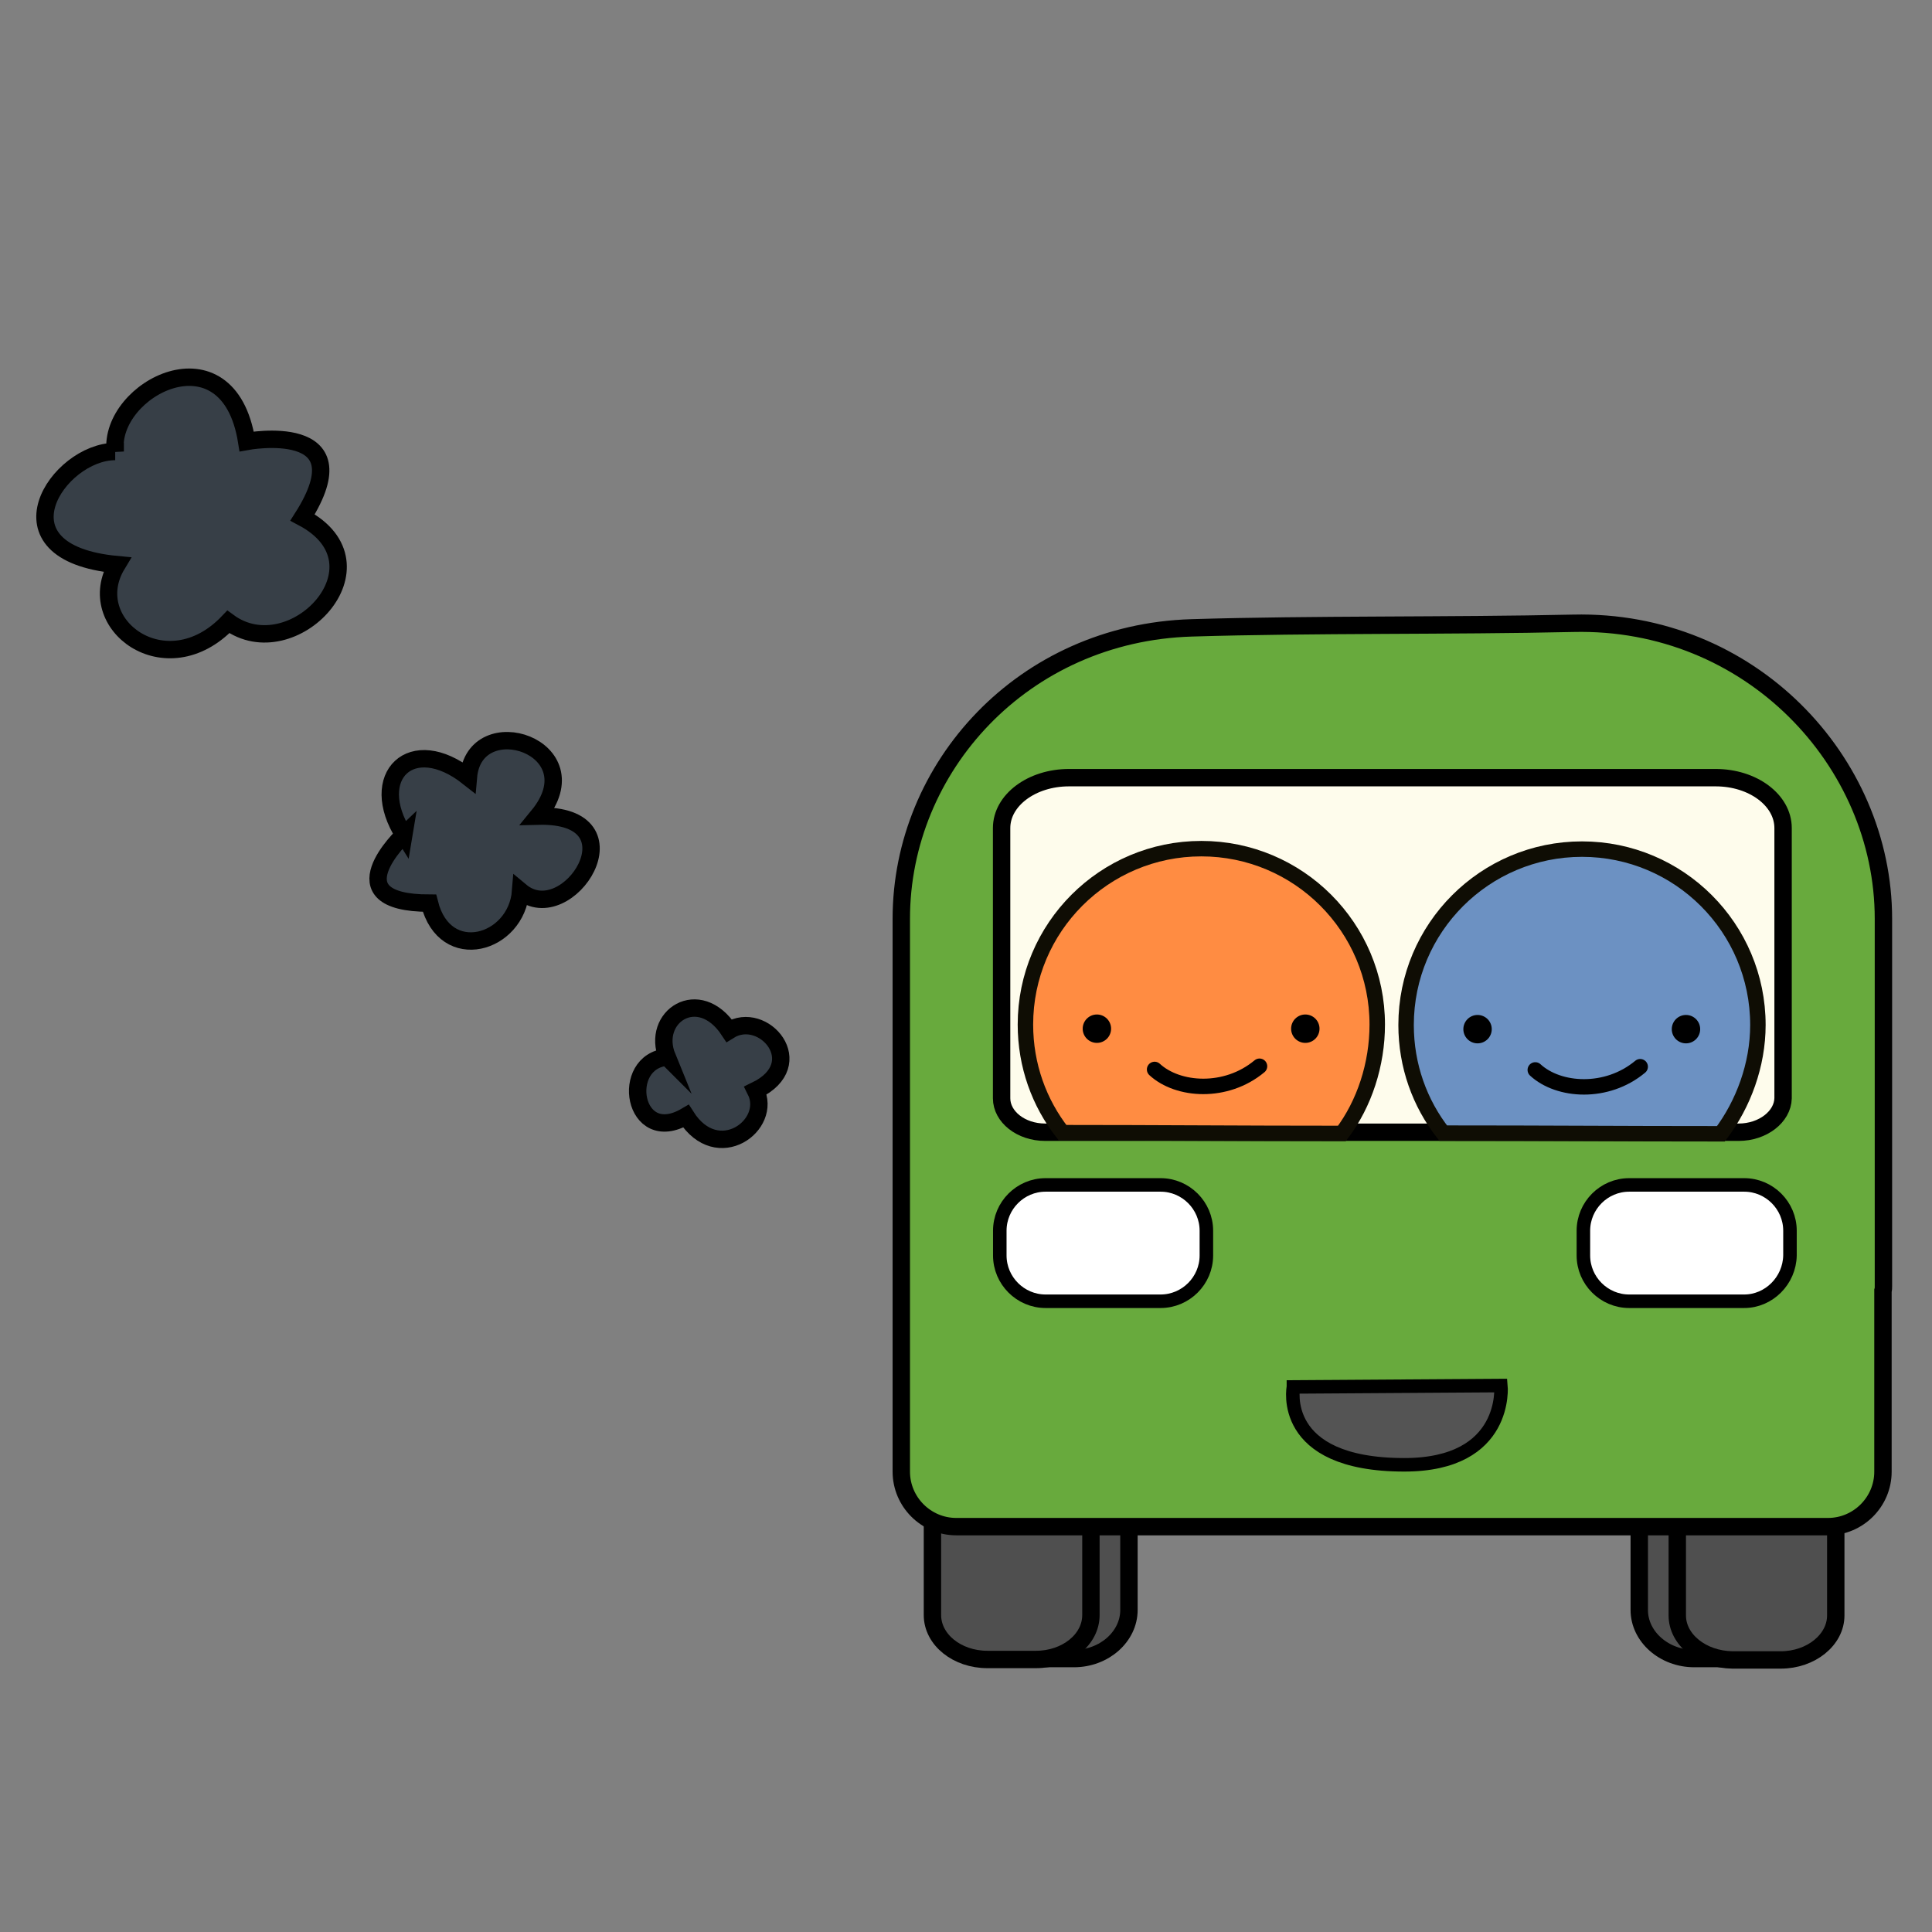 <?xml version="1.0" encoding="UTF-8"?>
<svg xmlns="http://www.w3.org/2000/svg" viewBox="0 0 1000 1000">
  <rect x="0" y="0" width="1000" height="1000" fill="#808080" stroke="none"/>
  <defs>
    <style>
      .cls-1 {
        fill: #6c91c2;
      }

      .cls-1, .cls-2 {
        stroke: #0f0d04;
      }

      .cls-1, .cls-2, .cls-3, .cls-4, .cls-5, .cls-6, .cls-7, .cls-8, .cls-9 {
        stroke-miterlimit: 10;
      }

      .cls-1, .cls-2, .cls-3, .cls-7 {
        stroke-linecap: round;
      }

      .cls-1, .cls-2, .cls-7 {
        stroke-width: 8px;
      }

      .cls-2 {
        fill: #ff8c42;
      }

      .cls-3 {
        fill: #373f47;
      }

      .cls-3, .cls-4, .cls-5, .cls-6 {
        stroke-width: 9px;
      }

      .cls-3, .cls-4, .cls-5, .cls-6, .cls-7, .cls-8, .cls-9 {
        stroke: #000;
      }

      .cls-4 {
        fill: #4f4f4f;
      }

      .cls-5 {
        fill: #fefcec;
      }

      .cls-6 {
        fill: #68aa3d;
      }

      .cls-7 {
        fill: none;
      }

      .cls-8 {
        fill: #fff;
      }

      .cls-8, .cls-9 {
        stroke-width: 7px;
      }

      .cls-9 {
        fill: #545454;
      }
    </style>
  </defs>
  <g id="Car">
    <g id="Wheels">
      <path class="cls-4" d="m555.89,858.47h-17.31c-15.65,0-28.45-11.38-28.45-25.13v-55.72c0-13.75,12.8-25.13,28.45-25.13h17.31c15.65,0,28.45,11.38,28.45,25.13v55.72c0,13.75-12.8,25.13-28.45,25.13Z"/>
      <path class="cls-4" d="m536.21,858.94h-25.13c-15.65,0-28.45-10.2-28.45-23v-60.94c0-12.57,12.8-23,28.45-23h25.13c15.65,0,28.45,10.2,28.45,23v60.94c0,12.8-12.8,23-28.45,23Z"/>
      <path class="cls-4" d="m848.48,833.34v-55.72c0-13.75,12.8-25.13,28.45-25.13h17.31c15.65,0,28.45,11.38,28.45,25.13v55.72c0,13.75-12.8,25.13-28.45,25.13h-17.31c-15.65,0-28.45-11.38-28.45-25.13Z"/>
      <path class="cls-4" d="m868.16,836.18v-60.94c0-12.57,12.8-23,28.45-23h25.13c15.65,0,28.45,10.2,28.45,23v60.94c0,12.57-12.8,23-28.45,23h-25.13c-15.65-.24-28.45-10.43-28.45-23Z"/>
    </g>
    <path class="cls-6" d="m974.86,475.54c0-81.56-69-155.07-160.52-152.93-63.31,1.42-135.39.47-197.51,2.37-87.25,2.61-150.32,72.08-150.32,150.56v286.19c0,15.65,12.8,28.45,28.45,28.45h451.21c15.65,0,28.45-12.8,28.45-28.45v-93.66c.24-.71.24-1.42.24-2.37v-190.16h0Z"/>
    <path id="Window" class="cls-5" d="m899.93,586.04h-358.98c-12.57,0-22.52-8.06-22.52-17.55v-139.89c0-14.46,15.65-26.08,34.85-26.08h334.79c19.21,0,34.85,11.62,34.85,26.08v139.89c-.24,9.48-10.43,17.55-23,17.55Z"/>
    <g id="Blue_guy" data-name="Blue guy">
      <path class="cls-1" d="m890.73,586.85c11.62-15.41,19.16-35.67,19.16-56.3,0-50.27-40.78-91.05-91.05-91.05s-91.05,40.78-91.05,91.05c0,21.1,7.11,40.54,19.21,55.96,55.53,0,88.67.34,143.73.34Z"/>
      <circle cx="764.78" cy="532.69" r="7.35"/>
      <circle cx="872.66" cy="532.69" r="7.35"/>
      <path class="cls-7" d="m794.66,553.79c12.09,11.14,36.99,12.8,54.3-1.66"/>
    </g>
    <g id="Orange_guy" data-name="Orange guy">
      <path class="cls-2" d="m694.58,586.67c11.62-15.41,18.28-35.73,18.28-56.36,0-50.27-40.78-91.05-91.05-91.05s-91.05,40.78-91.05,91.05c0,21.1,7.11,40.54,19.21,55.96,49.26,0,91.13.4,144.61.4Z"/>
      <circle cx="567.75" cy="532.45" r="7.35"/>
      <circle cx="675.63" cy="532.45" r="7.35"/>
      <path class="cls-7" d="m597.62,553.55c12.09,11.14,36.99,12.8,54.3-1.66"/>
    </g>
    <path id="Left_light" data-name="Left light" class="cls-8" d="m902.78,673.53h-59.51c-13.04,0-23.71-10.67-23.71-23.71v-12.8c0-13.04,10.67-23.71,23.71-23.71h59.51c13.04,0,23.71,10.67,23.71,23.71v12.8c-.24,13.04-10.91,23.71-23.71,23.71Z"/>
    <path id="Right_light" data-name="Right light" class="cls-8" d="m600.71,673.53h-59.51c-13.04,0-23.71-10.67-23.71-23.71v-12.8c0-13.04,10.67-23.71,23.71-23.71h59.51c13.04,0,23.71,10.67,23.71,23.71v12.8c0,13.04-10.67,23.71-23.71,23.71Z"/>
    <path class="cls-9" d="m669.47,717.87l107.41-.71s4.03,41.02-50.03,41.02c-65.44,0-57.38-40.31-57.38-40.31Z"/>
  </g>
  <g id="Small_fume" data-name="Small fume">
    <path class="cls-3" d="m345.34,547.15c-8.54-20.87,16.36-37.46,32.01-13.75,17.78-11.14,42.2,17.31,13.75,31.06,9.01,17.78-19.68,39.12-36.04,13.28-27.5,16.12-34.62-28.45-9.72-30.59Z"/>
  </g>
  <g id="Med_fume" data-name="Med fume">
    <path class="cls-3" d="m209.01,432.15c-19.21-30.35,4.03-53.11,33.43-29.88,3.08-36.04,65.44-15.65,36.04,20.15,54.3-1.42,15.41,59.28-9.01,38.89-2.13,27.27-39.12,38.17-47.18,6.16-50.74,0-13.28-35.33-13.28-35.33Z"/>
  </g>
  <g id="Large_fume" data-name="Large fume">
    <path class="cls-3" d="m59.63,233.7c-3.56-32.48,58.56-64.73,68.05-5.22,0,0,61.17-11.38,28.93,39.36,46.24,24.42-5.22,78.48-38.41,54.06-32.25,33.91-76.11.95-57.62-29.64-65.68-6.16-30.59-58.56-.95-58.56Z"/>
  </g>
</svg>